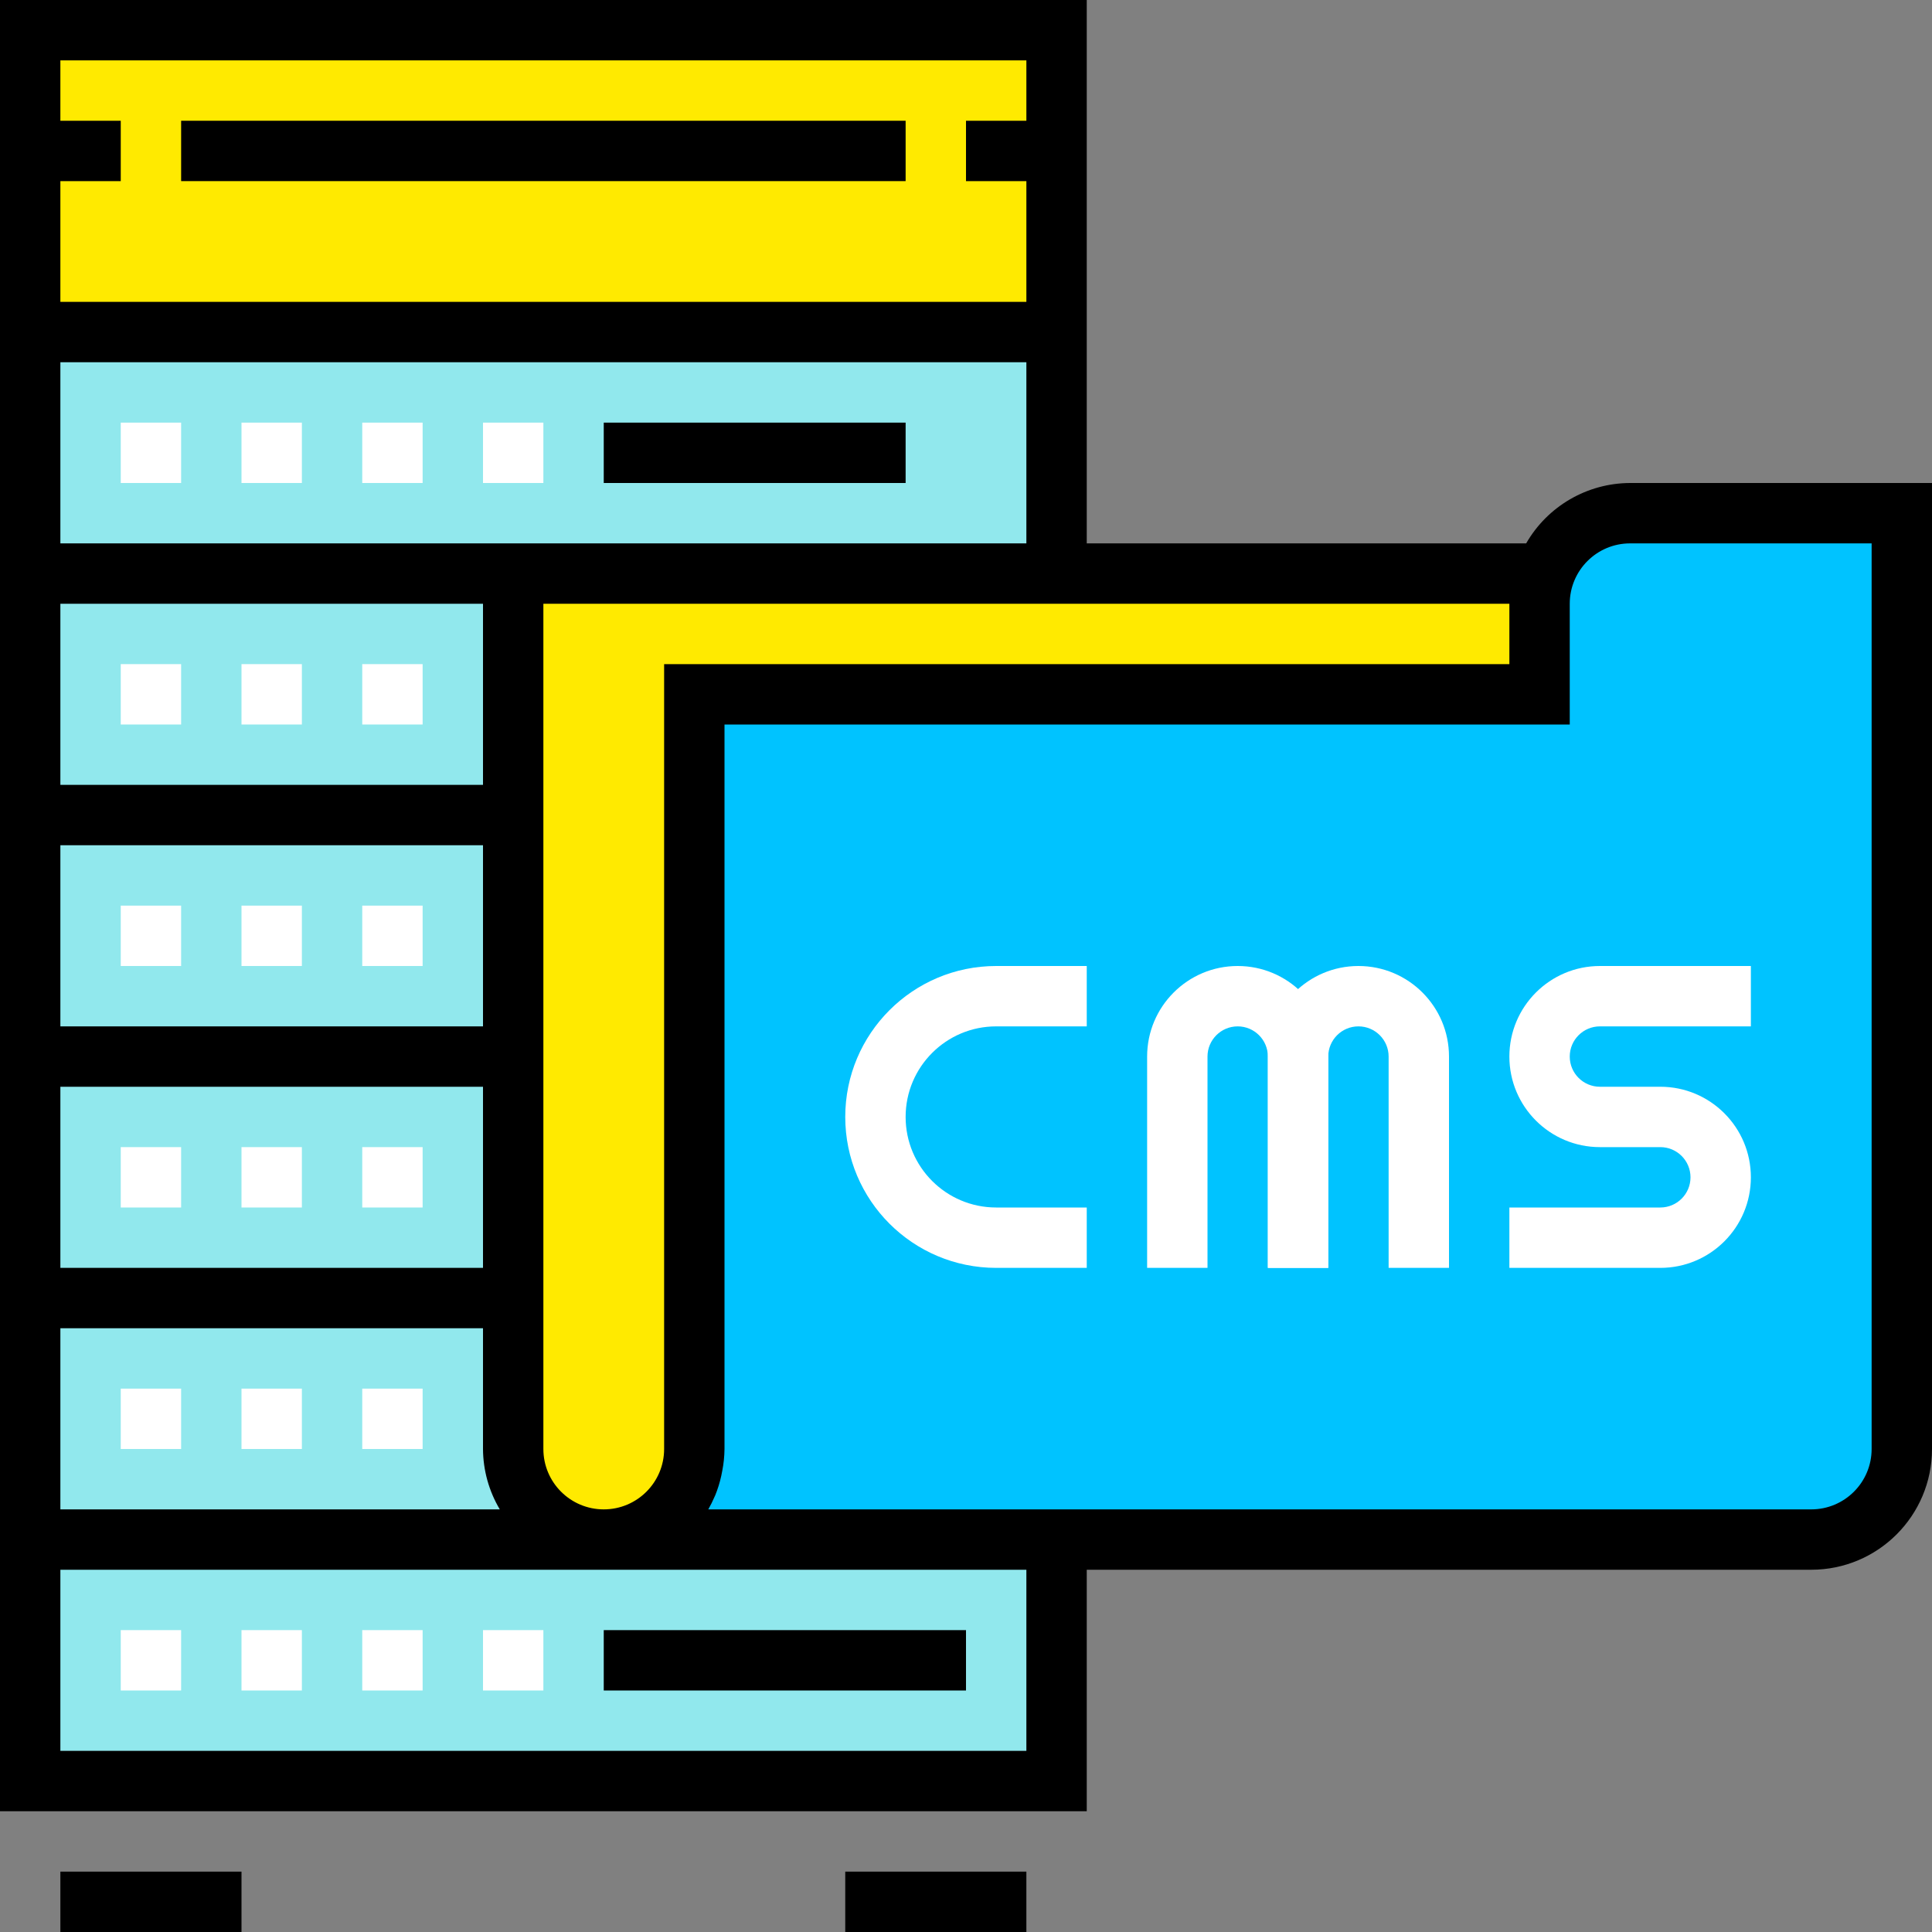 <svg height="512pt" viewBox="0 0 512 512" width="512pt" xmlns="http://www.w3.org/2000/svg"><rect x="0" y="0" width="512" height="512" fill="#808080" stroke="none"/><path d="m8 88h272v384h-272zm0 0" fill="#91e8ed"/><path d="m8 8h272v80h-272zm0 0" fill="#ffea00"/><path d="m408 160v24h-224v200c0 13.254-10.746 24-24 24h320c13.254 0 24-10.746 24-24v-248h-72c-13.254 0-24 10.746-24 24zm0 0" fill="#00c3ff"/><path d="m408 184v-32h-272v232c0 13.254 10.746 24 24 24s24-10.746 24-24v-200zm0 0" fill="#ffea00"/><g fill="#fff"><path d="m64 432h16v16h-16zm0 0"/><path d="m96 432h16v16h-16zm0 0"/><path d="m128 432h16v16h-16zm0 0"/><path d="m32 432h16v16h-16zm0 0"/><path d="m64 368h16v16h-16zm0 0"/><path d="m96 368h16v16h-16zm0 0"/><path d="m32 368h16v16h-16zm0 0"/><path d="m64 304h16v16h-16zm0 0"/><path d="m32 304h16v16h-16zm0 0"/><path d="m96 304h16v16h-16zm0 0"/><path d="m64 240h16v16h-16zm0 0"/><path d="m32 240h16v16h-16zm0 0"/><path d="m96 240h16v16h-16zm0 0"/><path d="m64 112h16v16h-16zm0 0"/><path d="m32 112h16v16h-16zm0 0"/><path d="m96 112h16v16h-16zm0 0"/><path d="m128 112h16v16h-16zm0 0"/><path d="m64 176h16v16h-16zm0 0"/><path d="m32 176h16v16h-16zm0 0"/><path d="m96 176h16v16h-16zm0 0"/><path d="m288 336h-24c-22.09 0-40-17.91-40-40s17.91-40 40-40h24v16h-24c-13.254 0-24 10.746-24 24s10.746 24 24 24h24zm0 0"/><path d="m352 336h-16v-56c0-4.418-3.582-8-8-8s-8 3.582-8 8v56h-16v-56c0-13.254 10.746-24 24-24s24 10.746 24 24zm0 0"/><path d="m384 336h-16v-56c0-4.418-3.582-8-8-8s-8 3.582-8 8v56h-16v-56c0-13.254 10.746-24 24-24s24 10.746 24 24zm0 0"/><path d="m440 336h-40v-16h40c4.418 0 8-3.582 8-8s-3.582-8-8-8h-16c-13.254 0-24-10.746-24-24s10.746-24 24-24h40v16h-40c-4.418 0-8 3.582-8 8s3.582 8 8 8h16c13.254 0 24 10.746 24 24s-10.746 24-24 24zm0 0"/></g><path d="m432 128c-11.379.035-21.879 6.133-27.551 16h-116.449v-144h-288v480h288v-64h192c17.672 0 32-14.328 32-32v-256zm-32 32v16h-224v208c0 8.836-7.164 16-16 16s-16-7.164-16-16v-224zm-384-112h16v-16h-16v-16h256v16h-16v16h16v32h-256zm0 48h256v48h-256zm0 64h112v48h-112zm0 64h112v48h-112zm0 64h112v48h-112zm0 64h112v32c.031 5.633 1.57 11.156 4.449 16h-116.449zm256 112h-256v-48h256zm224-80c0 8.836-7.164 16-16 16h-292.297c.617-1.078 1.168-2.188 1.656-3.328 0-.098.098-.184.137-.281.703-1.711 1.254-3.48 1.648-5.285.102-.457.191-.906.27-1.363.371-1.891.566-3.812.586-5.742v-192h224v-32c0-8.836 7.164-16 16-16h64zm0 0"/><path d="m16 496h48v16h-48zm0 0"/><path d="m224 496h48v16h-48zm0 0"/><path d="m160 432h96v16h-96zm0 0"/><path d="m160 112h80v16h-80zm0 0"/><path d="m48 32h192v16h-192zm0 0"/></svg>
